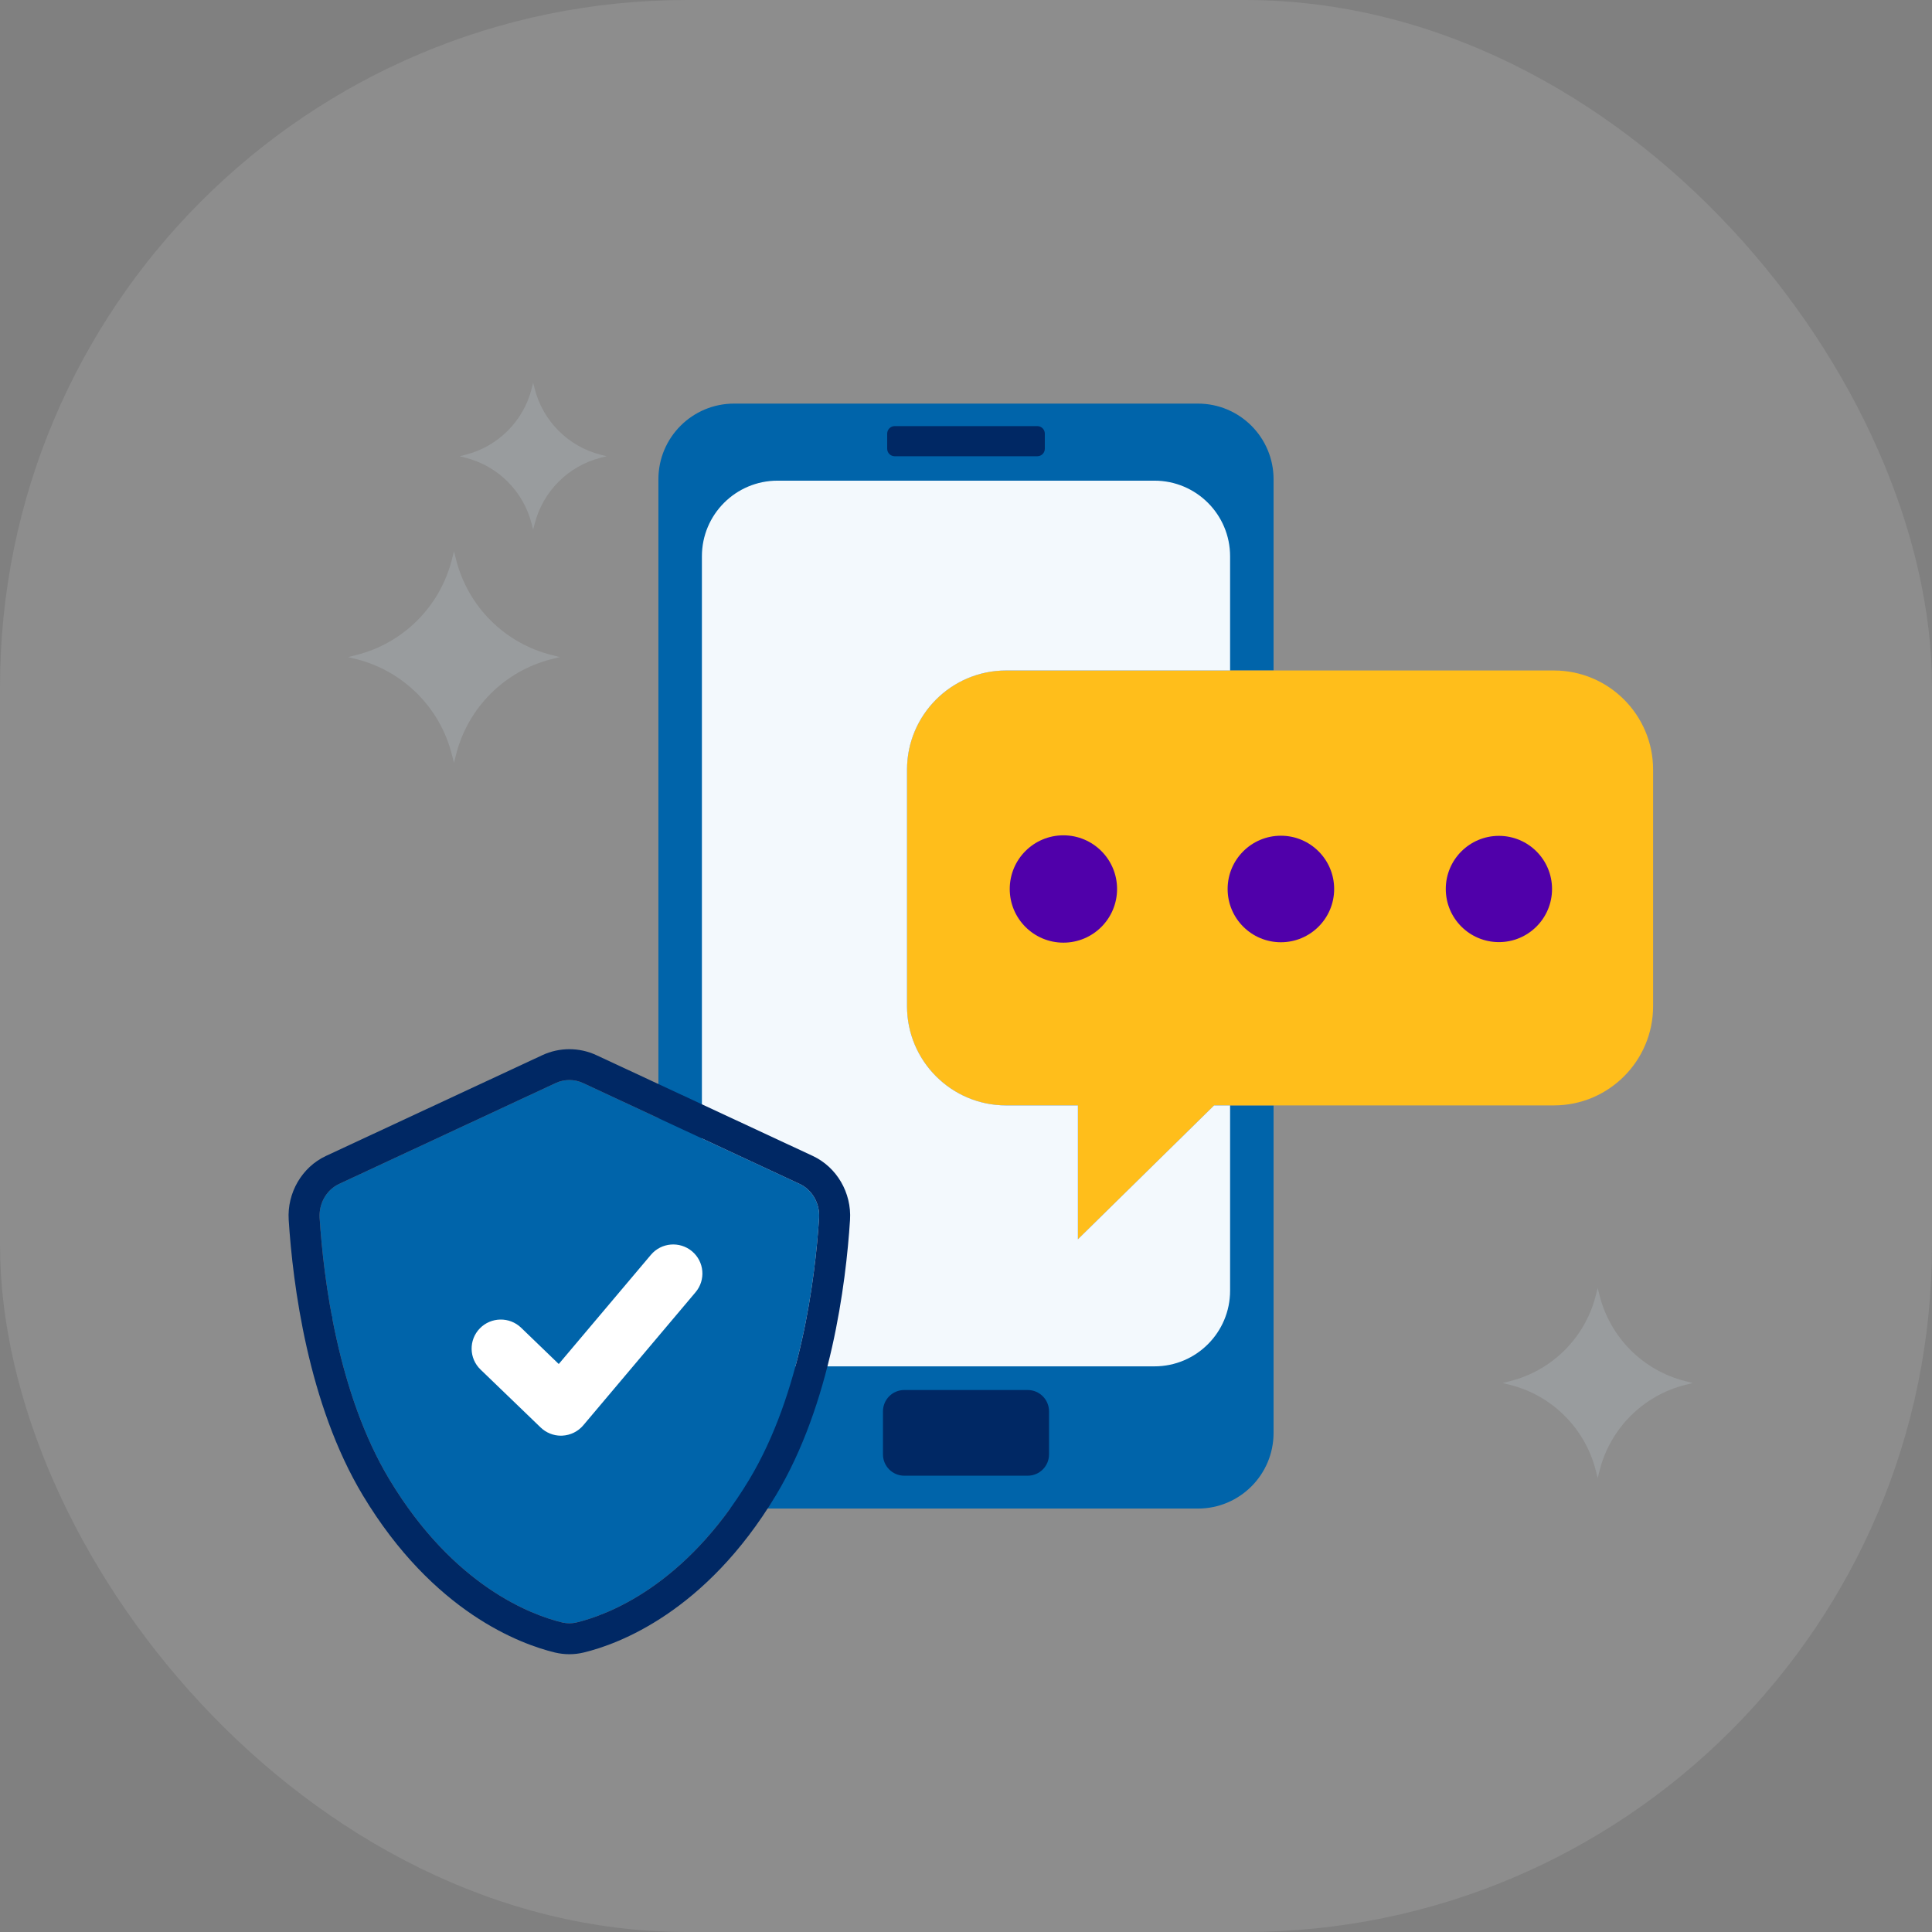 <svg xmlns="http://www.w3.org/2000/svg" xmlns:xlink="http://www.w3.org/1999/xlink" preserveAspectRatio="xMidYMid" width="72" height="72" viewBox="0 0 72 72">
  <rect x="0" y="0" width="72" height="72" fill="#808080" stroke="none"/>
  <defs>
    <style>
      .cls-1 {
        fill: #d8d8d8;
        opacity: 0.15;
      }

      .cls-2 {
        fill: #000;
        fill-opacity: 0;
      }

      .cls-3 {
        fill: #b6c0c6;
        fill-opacity: 0.3;
      }

      .cls-3, .cls-4, .cls-5, .cls-6, .cls-7, .cls-9 {
        fill-rule: evenodd;
      }

      .cls-4 {
        fill: #002864;
      }

      .cls-5 {
        fill: #0064aa;
      }

      .cls-6 {
        fill: #ffbe1b;
      }

      .cls-7 {
        fill: #f7fcff;
        fill-opacity: 0.98;
      }

      .cls-8 {
        fill: #5000aa;
      }

      .cls-9 {
        fill: #fff;
      }
    </style>
  </defs>
  <g>
    <rect width="72" height="72" rx="25.6" ry="25.6" class="cls-1"/>
    <g>
      <g>
        <circle cx="36" cy="36" r="31.75" class="cls-2"/>
        <path d="M62.813,51.473 C61.235,51.078 60.004,49.846 59.609,48.269 L59.541,48.000 L59.473,48.269 C59.078,49.847 57.846,51.078 56.268,51.473 L56.000,51.541 L56.268,51.608 C57.846,52.003 59.078,53.235 59.473,54.813 L59.541,55.082 L59.609,54.813 C60.004,53.235 61.235,52.003 62.813,51.608 L63.082,51.541 L62.813,51.473 Z" class="cls-3"/>
        <path d="M21.163,48.995 C19.101,48.479 17.491,46.869 16.975,44.807 L16.886,44.456 L16.797,44.807 C16.281,46.869 14.671,48.479 12.608,48.995 L12.257,49.084 L12.608,49.172 C14.671,49.689 16.281,51.299 16.797,53.361 L16.886,53.713 L16.975,53.361 C17.491,51.299 19.101,49.689 21.163,49.172 L21.515,49.084 L21.163,48.995 Z" class="cls-4"/>
        <path d="M20.563,24.412 C18.805,23.972 17.434,22.600 16.994,20.843 L16.919,20.544 L16.843,20.843 C16.403,22.600 15.032,23.972 13.274,24.412 L12.975,24.487 L13.274,24.562 C15.032,25.003 16.403,26.374 16.843,28.131 L16.919,28.431 L16.994,28.131 C17.434,26.374 18.805,25.003 20.563,24.562 L20.863,24.487 L20.563,24.412 Z" class="cls-3"/>
        <path d="M22.400,16.950 C21.180,16.645 20.227,15.692 19.922,14.472 L19.869,14.264 L19.817,14.472 C19.511,15.692 18.559,16.645 17.338,16.950 L17.130,17.003 L17.338,17.055 C18.559,17.361 19.511,18.313 19.817,19.534 L19.869,19.742 L19.922,19.534 C20.227,18.313 21.180,17.361 22.400,17.055 L22.609,17.003 L22.400,16.950 Z" class="cls-3"/>
        <path d="M37.498,24.987 L47.462,24.987 L47.462,17.859 C47.462,16.303 46.200,15.041 44.643,15.041 L27.357,15.041 C25.800,15.041 24.537,16.303 24.537,17.859 L24.537,53.401 C24.537,54.958 25.800,56.220 27.357,56.220 L44.643,56.220 C46.200,56.220 47.462,54.958 47.462,53.401 L47.462,41.195 L45.246,41.195 L40.171,46.183 L40.171,41.195 L37.498,41.195 C35.457,41.195 33.802,39.539 33.802,37.498 L33.802,28.684 C33.802,26.643 35.457,24.987 37.498,24.987 Z" class="cls-5"/>
        <path d="M57.909,24.987 L37.498,24.987 C35.457,24.987 33.802,26.643 33.802,28.684 L33.802,37.498 C33.802,39.539 35.457,41.195 37.498,41.195 L40.171,41.195 L40.171,46.183 L45.246,41.195 L57.909,41.195 C59.950,41.195 61.606,39.539 61.606,37.498 L61.606,28.684 C61.606,26.643 59.950,24.987 57.909,24.987 Z" class="cls-6"/>
        <path d="M38.300,51.802 L33.699,51.802 C33.261,51.802 32.906,52.158 32.906,52.596 L32.906,54.201 C32.906,54.639 33.261,54.995 33.699,54.995 L38.300,54.995 C38.739,54.995 39.094,54.639 39.094,54.201 L39.094,52.596 C39.094,52.158 38.739,51.802 38.300,51.802 Z" class="cls-4"/>
        <path d="M38.658,15.880 L33.342,15.880 C33.188,15.880 33.063,16.006 33.063,16.160 L33.063,16.724 C33.063,16.878 33.188,17.003 33.342,17.003 L38.658,17.003 C38.812,17.003 38.937,16.878 38.937,16.724 L38.937,16.160 C38.937,16.005 38.812,15.880 38.658,15.880 Z" class="cls-4"/>
        <path d="M37.498,24.987 L45.842,24.987 L45.842,20.731 C45.842,19.175 44.580,17.913 43.023,17.913 L28.977,17.913 C27.420,17.913 26.158,19.175 26.158,20.731 L26.158,48.100 C26.158,49.657 27.420,50.920 28.977,50.920 L43.023,50.920 C44.580,50.920 45.842,49.657 45.842,48.100 L45.842,41.195 L45.246,41.195 L40.171,46.183 L40.171,41.195 L37.498,41.195 C35.457,41.195 33.802,39.539 33.802,37.498 L33.802,28.684 C33.802,26.643 35.457,24.987 37.498,24.987 Z" class="cls-7"/>
      </g>
      <circle cx="39.63" cy="33.13" r="2" class="cls-8"/>
      <circle cx="47.735" cy="33.13" r="1.985" class="cls-8"/>
      <circle cx="55.86" cy="33.13" r="1.98" class="cls-8"/>
      <g>
        <path d="M29.800,44.122 L21.737,40.366 C21.572,40.289 21.398,40.251 21.218,40.251 C21.039,40.251 20.865,40.289 20.701,40.366 L12.637,44.122 C12.169,44.340 11.878,44.849 11.912,45.389 C12.058,47.658 12.589,51.941 14.515,55.140 C16.911,59.119 19.814,60.189 20.951,60.464 C21.126,60.506 21.311,60.507 21.487,60.464 C22.623,60.189 25.526,59.119 27.922,55.140 C29.847,51.941 30.379,47.658 30.525,45.389 C30.559,44.849 30.268,44.340 29.800,44.122 Z" class="cls-5"/>
        <path d="M25.789,46.631 C25.329,46.247 24.643,46.305 24.257,46.764 L20.823,50.833 L19.420,49.480 C18.988,49.065 18.299,49.076 17.881,49.506 C17.464,49.936 17.476,50.622 17.907,51.038 L20.148,53.198 C20.352,53.394 20.623,53.504 20.904,53.504 C20.923,53.504 20.942,53.503 20.960,53.502 C21.262,53.486 21.543,53.347 21.737,53.117 L25.921,48.158 C26.308,47.700 26.249,47.017 25.789,46.631 Z" class="cls-9"/>
        <path d="M28.912,55.732 C26.292,60.085 23.037,61.274 21.759,61.583 C21.581,61.626 21.400,61.648 21.218,61.648 C21.037,61.648 20.856,61.626 20.679,61.584 C19.400,61.274 16.145,60.085 13.525,55.732 C11.473,52.324 10.911,47.835 10.759,45.462 C10.695,44.453 11.253,43.496 12.148,43.078 L20.211,39.323 C20.847,39.026 21.589,39.026 22.226,39.323 L30.289,43.078 C31.184,43.496 31.742,44.453 31.678,45.462 C31.526,47.835 30.964,52.325 28.912,55.732 ZM29.800,44.122 L21.737,40.366 C21.572,40.289 21.398,40.250 21.218,40.250 C21.039,40.250 20.865,40.289 20.701,40.366 L12.637,44.122 C12.169,44.340 11.878,44.849 11.912,45.389 C12.058,47.658 12.589,51.941 14.515,55.140 C16.911,59.119 19.814,60.189 20.951,60.464 C21.126,60.506 21.311,60.507 21.487,60.464 C22.623,60.189 25.526,59.119 27.922,55.140 C29.847,51.941 30.379,47.658 30.525,45.389 C30.559,44.849 30.268,44.340 29.800,44.122 Z" class="cls-4"/>
      </g>
    </g>
  </g>
</svg>
